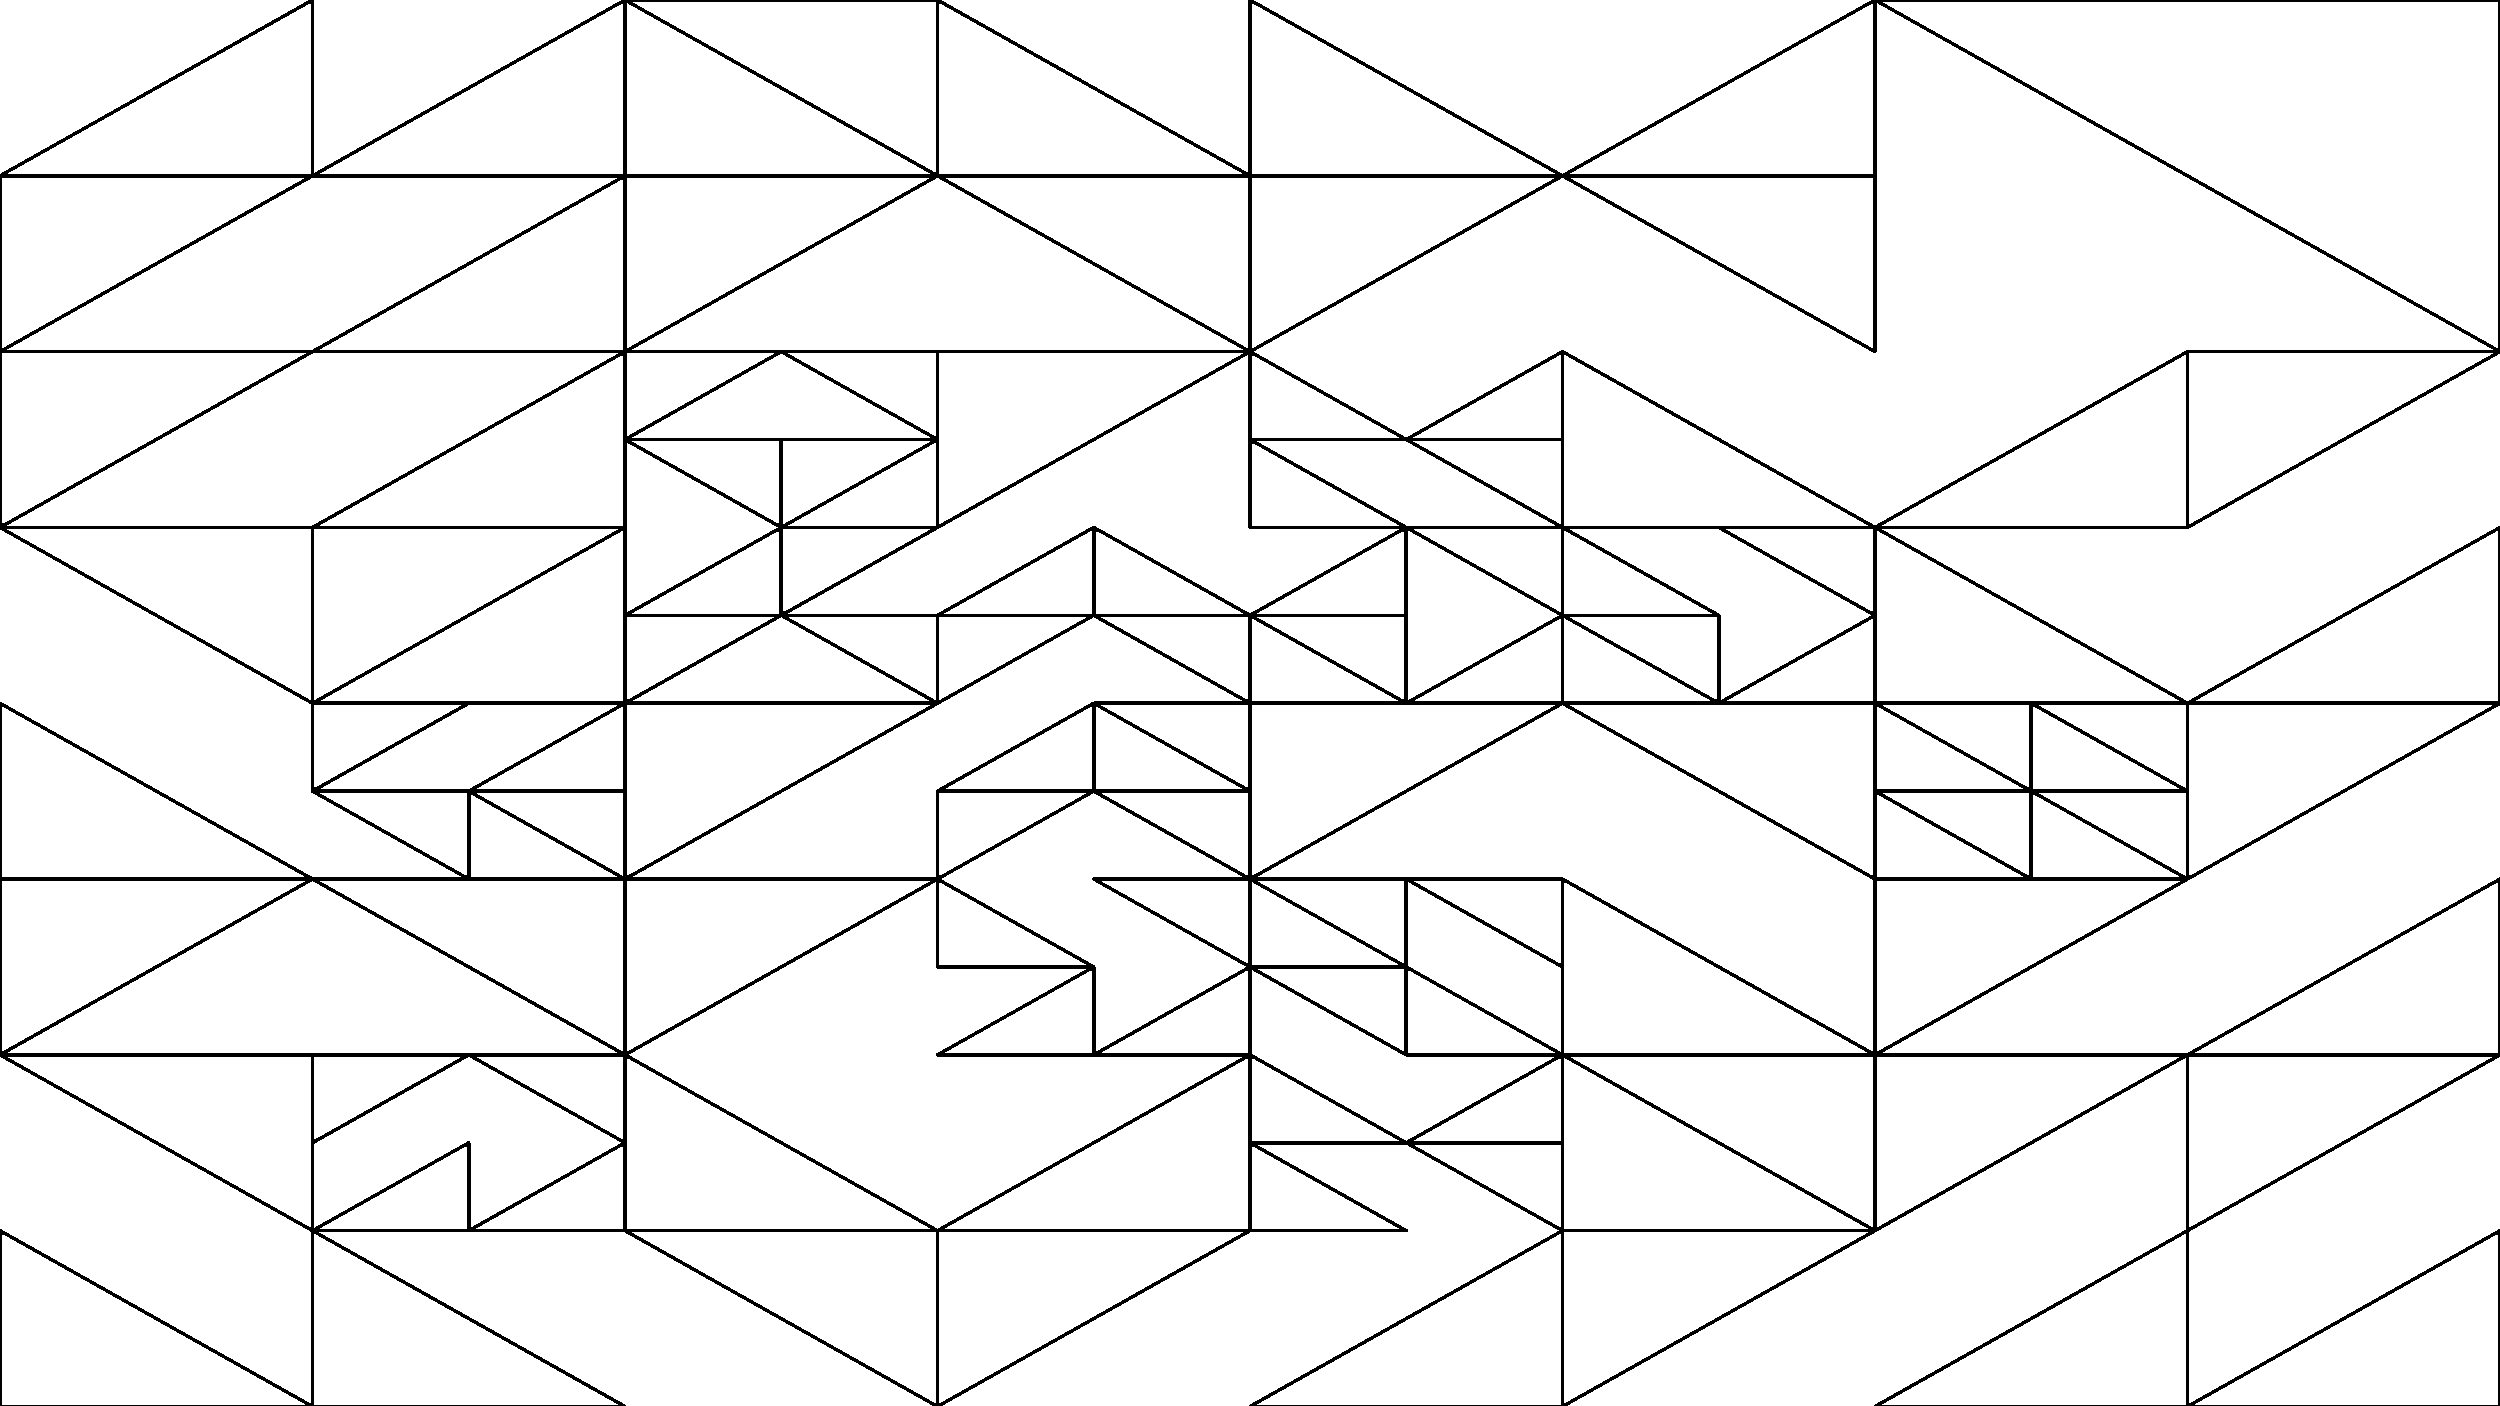 <svg xmlns="http://www.w3.org/2000/svg" version="1.1" xmlns:xlink="http://www.w3.org/1999/xlink" xmlns:svgjs="http://svgjs.dev/svgjs" viewBox="0 0 1422 800"><g shape-rendering="crispEdges" stroke-linejoin="round" fill="none" stroke-width="2" stroke="hsl(220, 62%, 55%)"><polygon points="1422,0 1422,200 1066.5,0"></polygon><polygon points="1066.5,0 1066.5,100 888.75,100"></polygon><polygon points="888.75,100 711,100 711,0"></polygon><polygon points="711,200 711,100 888.75,100"></polygon><polygon points="1066.5,100 1066.5,200 888.75,100"></polygon><polygon points="1066.5,300 888.75,200 888.75,300"></polygon><polygon points="888.75,250 888.75,200 799.875,250"></polygon><polygon points="711,250 799.875,250 711,200"></polygon><polygon points="799.875,300 711,300 711,250"></polygon><polygon points="888.75,300 799.875,250 888.75,250"></polygon><polygon points="888.75,350 888.75,300 799.875,300"></polygon><polygon points="799.875,350 799.875,300 711,350"></polygon><polygon points="799.875,400 799.875,350 711,350"></polygon><polygon points="888.75,400 888.75,350 799.875,400"></polygon><polygon points="977.625,300 1066.5,350 1066.5,300"></polygon><polygon points="977.625,350 888.75,350 888.75,300"></polygon><polygon points="977.625,350 977.625,400 888.75,350"></polygon><polygon points="1066.5,400 1066.5,350 977.625,400"></polygon><polygon points="1244.25,300 1244.25,200 1422,200"></polygon><polygon points="1244.25,300 1244.25,200 1066.5,300"></polygon><polygon points="1244.25,400 1066.5,400 1066.5,300"></polygon><polygon points="1422,400 1422,300 1244.25,400"></polygon><polygon points="533.25,0 711,100 533.25,100"></polygon><polygon points="355.5,0 533.25,0 533.25,100"></polygon><polygon points="355.5,100 355.5,200 533.25,100"></polygon><polygon points="533.25,100 711,100 711,200"></polygon><polygon points="177.75,100 355.5,0 355.5,100"></polygon><polygon points="177.75,0 177.75,100 0,100"></polygon><polygon points="177.75,100 0,200 0,100"></polygon><polygon points="177.75,200 355.5,100 355.5,200"></polygon><polygon points="355.5,300 355.5,200 177.75,300"></polygon><polygon points="0,300 177.75,200 0,200"></polygon><polygon points="177.75,300 0,300 177.75,400"></polygon><polygon points="355.5,300 355.5,400 177.75,400"></polygon><polygon points="533.25,200 711,200 533.25,300"></polygon><polygon points="533.25,200 444.375,200 533.25,250"></polygon><polygon points="355.5,200 355.5,250 444.375,200"></polygon><polygon points="444.375,250 355.5,250 444.375,300"></polygon><polygon points="444.375,300 444.375,250 533.25,250"></polygon><polygon points="533.25,300 444.375,350 444.375,300"></polygon><polygon points="444.375,300 444.375,350 355.5,350"></polygon><polygon points="355.5,400 355.5,350 444.375,350"></polygon><polygon points="533.25,400 533.25,350 444.375,350"></polygon><polygon points="622.125,300 711,350 622.125,350"></polygon><polygon points="622.125,300 622.125,350 533.25,350"></polygon><polygon points="533.25,400 533.25,350 622.125,350"></polygon><polygon points="711,400 622.125,350 711,350"></polygon><polygon points="622.125,400 711,450 711,400"></polygon><polygon points="622.125,400 533.25,450 622.125,450"></polygon><polygon points="622.125,450 533.25,450 533.25,500"></polygon><polygon points="711,450 622.125,450 711,500"></polygon><polygon points="533.25,400 355.5,400 355.5,500"></polygon><polygon points="355.5,600 355.5,500 533.25,500"></polygon><polygon points="622.125,500 711,550 711,500"></polygon><polygon points="533.25,500 622.125,550 533.25,550"></polygon><polygon points="622.125,600 622.125,550 533.25,600"></polygon><polygon points="711,600 622.125,600 711,550"></polygon><polygon points="355.5,450 355.5,400 266.625,450"></polygon><polygon points="266.625,400 177.75,400 177.75,450"></polygon><polygon points="177.75,450 266.625,500 266.625,450"></polygon><polygon points="355.5,500 266.625,500 266.625,450"></polygon><polygon points="0,400 0,500 177.75,500"></polygon><polygon points="0,600 177.75,500 0,500"></polygon><polygon points="355.5,500 177.75,500 355.5,600"></polygon><polygon points="355.5,650 355.5,600 266.625,600"></polygon><polygon points="177.75,650 177.75,600 266.625,600"></polygon><polygon points="266.625,650 177.75,700 266.625,700"></polygon><polygon points="355.5,650 355.5,700 266.625,700"></polygon><polygon points="177.75,700 177.75,600 0,600"></polygon><polygon points="0,700 177.75,800 0,800"></polygon><polygon points="355.5,800 177.75,700 177.75,800"></polygon><polygon points="711,700 711,600 533.25,700"></polygon><polygon points="355.5,600 533.25,700 355.5,700"></polygon><polygon points="533.25,700 355.5,700 533.25,800"></polygon><polygon points="533.25,800 711,700 533.25,700"></polygon><polygon points="1422,400 1244.25,400 1244.25,500"></polygon><polygon points="1155.375,400 1244.25,450 1155.375,450"></polygon><polygon points="1155.375,400 1155.375,450 1066.5,400"></polygon><polygon points="1155.375,450 1155.375,500 1066.5,450"></polygon><polygon points="1155.375,450 1244.25,500 1155.375,500"></polygon><polygon points="1244.25,500 1066.5,600 1066.5,500"></polygon><polygon points="1244.25,600 1422,500 1422,600"></polygon><polygon points="1066.5,500 1066.5,400 888.75,400"></polygon><polygon points="888.75,400 711,500 711,400"></polygon><polygon points="888.75,500 888.75,550 799.875,500"></polygon><polygon points="799.875,550 799.875,500 711,500"></polygon><polygon points="799.875,600 711,550 799.875,550"></polygon><polygon points="799.875,600 799.875,550 888.75,600"></polygon><polygon points="888.75,600 1066.5,600 888.75,500"></polygon><polygon points="1066.5,700 1066.5,600 888.75,600"></polygon><polygon points="888.75,650 888.75,600 799.875,650"></polygon><polygon points="799.875,650 711,650 711,600"></polygon><polygon points="711,650 711,700 799.875,700"></polygon><polygon points="888.75,650 888.75,700 799.875,650"></polygon><polygon points="888.75,700 888.75,800 711,800"></polygon><polygon points="888.75,700 888.75,800 1066.5,700"></polygon><polygon points="1422,600 1244.25,600 1244.25,700"></polygon><polygon points="1066.5,700 1066.5,600 1244.25,600"></polygon><polygon points="1244.25,700 1066.5,800 1244.25,800"></polygon><polygon points="1422,800 1422,700 1244.25,800"></polygon></g><g fill="hsl(220, 62%, 45%)" stroke-width="3" stroke="hsl(220, 43%, 13%)"></g></svg>